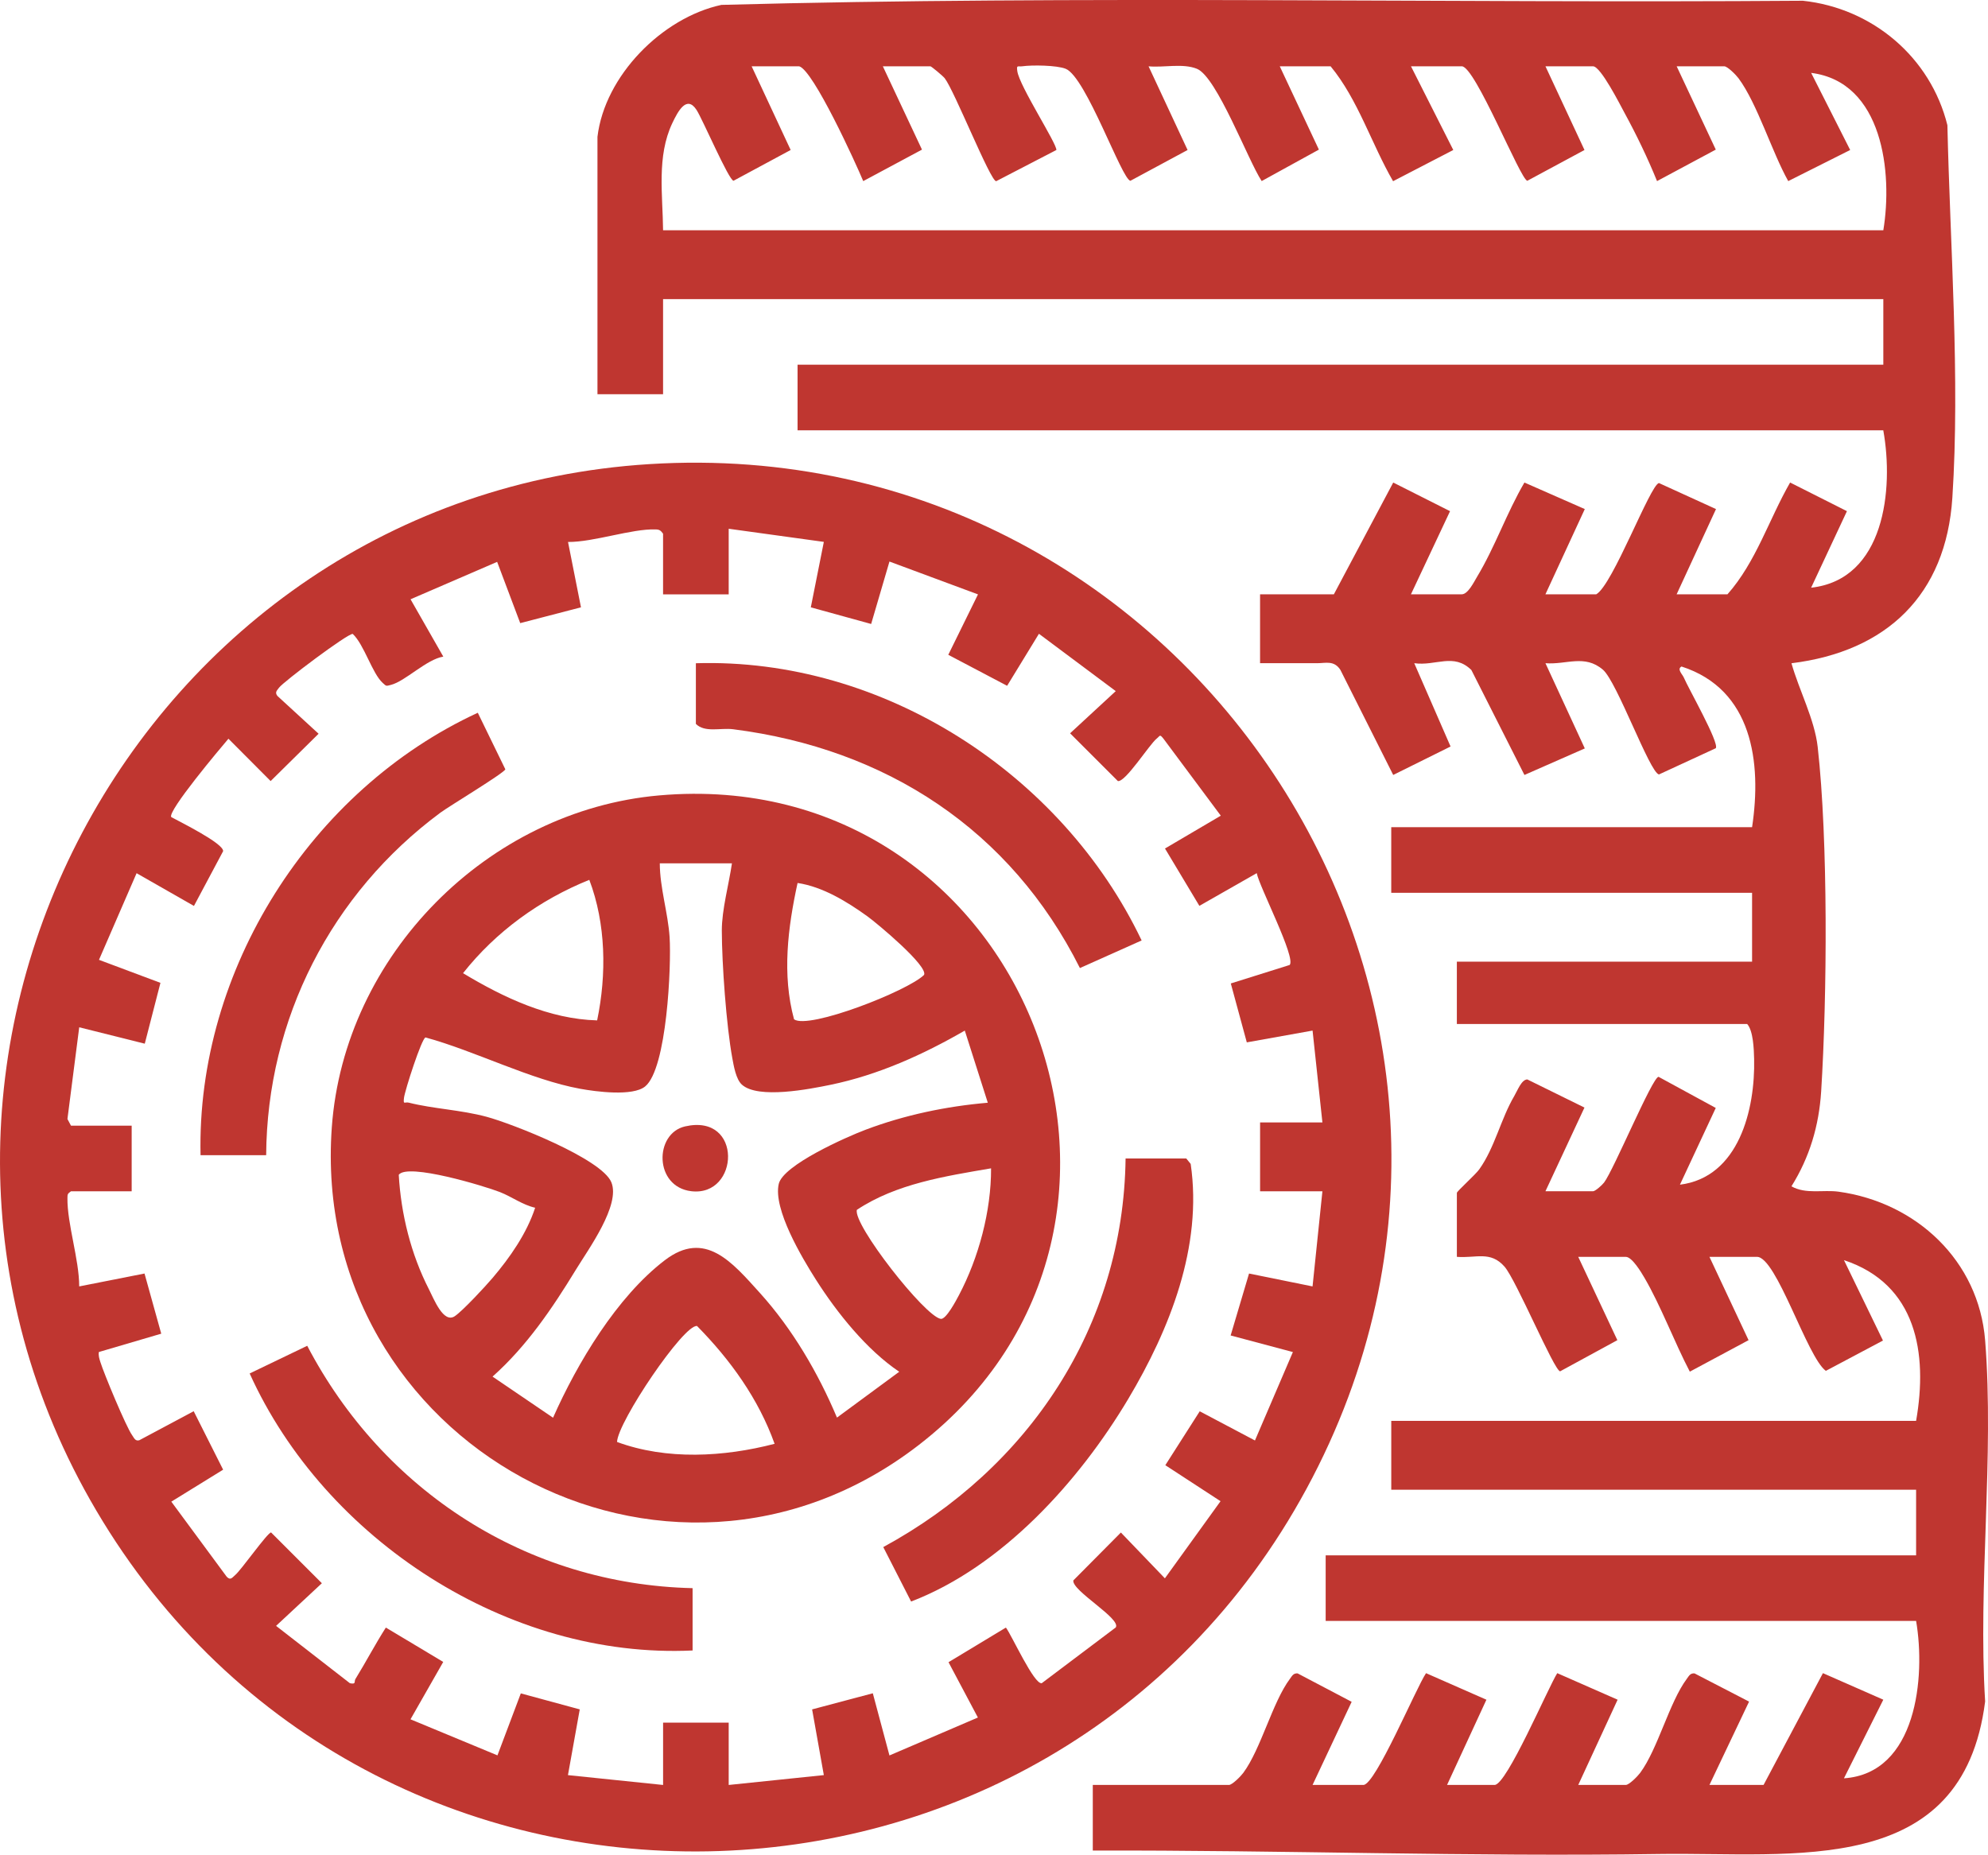 <?xml version="1.0" encoding="UTF-8"?>
<svg id="b" data-name="Layer 2" xmlns="http://www.w3.org/2000/svg" width="254.52" height="237.478" viewBox="0 0 254.52 237.478">
  <defs>
    <style>
      .d {
        fill: #bf3630;
      }
    </style>
  </defs>
  <g id="c" data-name="Layer 1">
    <g>
      <path class="d" d="M76.492,17.518c.93-7.817,8.27-15.25,15.865-16.892,46.06-1.241,92.329-.194,138.465-.53,8.894.952,16.342,7.229,18.5,15.937.342,15.321,1.631,32.404.635,47.7-.81,12.446-8.411,19.687-20.598,21.192.959,3.418,2.958,7.175,3.356,10.71,1.348,11.978,1.213,31.927.445,44.112-.277,4.388-1.477,8.433-3.805,12.154,1.861,1.043,4.051.41,6.043.686,9.93,1.374,17.945,8.824,18.755,19.042,1.176,14.849-.923,31.214,0,46.226-2.878,22.739-24.521,19.272-41.781,19.533-24.186.366-48.309-.507-72.464-.44v-8.399h17.428c.419,0,1.504-1.096,1.828-1.532,2.28-3.069,3.728-9.034,5.99-12.067.274-.367.429-.726.982-.683l6.914,3.637-5.005,10.644h6.509c1.541,0,6.765-12.472,8.02-14.312l7.729,3.399-5.04,10.912h6.089c1.547,0,6.847-12.456,8.02-14.312l7.728,3.398-5.04,10.913h6.089c.419,0,1.504-1.096,1.828-1.532,2.28-3.069,3.728-9.034,5.99-12.067.273-.367.428-.725.981-.682l6.982,3.612-5.072,10.668h6.929l7.6-14.312,7.729,3.399-5.04,10.068c9.34-.631,10.464-13.013,9.239-20.154h-75.593v-8.399h75.593v-8.399h-67.194v-8.819h67.194c1.519-8.68.054-17.503-9.235-20.578l4.992,10.297-7.313,3.879c-2.395-1.733-6.316-14.596-8.813-14.596h-6.089l5.008,10.667-7.521,4.032c-1.956-3.736-3.73-8.475-5.818-12.038-.407-.695-1.581-2.661-2.378-2.661h-6.089l5.008,10.667-7.326,3.988c-.757-.056-5.628-11.71-7.122-13.406-1.811-2.056-3.642-1.057-6.099-1.25v-8.189c0-.208,2.365-2.315,2.865-3.014,1.994-2.786,2.758-6.458,4.477-9.38.433-.736.931-2.12,1.678-2.134l7.316,3.602-4.996,10.717h6.089c.292,0,1.16-.783,1.411-1.109,1.229-1.589,6.18-13.488,6.98-13.547l7.326,3.988-4.586,9.826c7.551-.945,9.645-9.656,9.498-16.096-.029-1.288-.116-3.624-.892-4.48h-37.167v-7.979h37.797v-8.819h-46.196v-8.399h46.196c1.253-8.297.044-17.654-9.032-20.575-.629.327.122,1.012.284,1.396.586,1.391,4.582,8.392,4.101,9.066l-7.279,3.361c-1.195-.277-5.369-11.878-7.172-13.416-2.345-2-4.661-.62-7.356-.829l5.038,10.911-7.728,3.398-6.794-13.439c-2.281-2.23-4.533-.484-7.314-.871l4.65,10.666-7.343,3.643-6.767-13.462c-.81-1.234-1.872-.849-2.931-.849h-7.349v-8.819h9.449l7.6-14.312,7.274,3.667-5.005,10.644h6.509c.794,0,1.572-1.607,1.954-2.24,2.307-3.824,3.805-8.218,6.066-12.071l7.728,3.398-5.04,10.913h6.509c2.12-1.214,6.89-13.985,8.021-14.247l7.308,3.334-5.04,10.913h6.509c3.66-4.135,5.307-9.594,8.02-14.312l7.274,3.667-4.585,9.8c9.4-1.041,10.599-12.58,9.239-20.154H102.11v-8.399h139.008v-8.399H84.891v12.179h-8.399V17.518ZM102.32,8.488h-6.089l4.996,10.717-7.314,3.939c-.602-.044-3.956-7.869-4.737-9.07-1.26-1.938-2.374.162-3.099,1.689-2.023,4.26-1.222,9.196-1.185,13.724h156.226c1.215-7.344-.054-19.004-9.239-20.154l4.996,9.873-7.929,3.982c-2.074-3.682-3.962-9.928-6.368-13.167-.324-.436-1.409-1.532-1.828-1.532h-6.089l5.008,10.667-7.521,4.032c-1.195-2.942-2.615-5.895-4.134-8.682-.615-1.128-3.074-6.017-4.062-6.017h-6.089l4.996,10.717-7.314,3.939c-.861-.063-6.672-14.656-8.391-14.656h-6.509l5.416,10.717-7.708,3.995c-2.758-4.767-4.499-10.481-7.998-14.712h-6.509l5.008,10.667-7.323,4.027c-1.753-2.652-5.738-13.346-8.293-14.376-1.821-.735-4.259-.129-6.189-.316l4.994,10.715-7.314,3.939c-1.08-.08-5.672-13.281-8.29-14.337-1.149-.463-4.298-.498-5.57-.32-.555.078-.75-.225-.625.629.284,1.931,5.062,9.259,5.001,10.089l-7.708,3.995c-.737.01-5.34-11.577-6.587-13.183-.224-.289-1.712-1.528-1.831-1.528h-6.089l5.008,10.667-7.521,4.032c-.984-2.367-6.383-14.187-8.196-14.699Z"/>
      <path class="d" d="M83.125,59.427c69.611-4.357,117.539,69.527,84.152,131.188-32.84,60.65-119.923,62.247-154.957,2.786C-21.236,136.448,17.52,63.533,83.125,59.427ZM84.891,76.103v-7.769c-.3-.395-.432-.53-.945-.547-3.076-.103-7.917,1.631-11.223,1.608l1.658,8.368-7.778,2.023-2.954-7.844-11.087,4.79,4.193,7.343c-2.15.342-4.878,3.165-6.713,3.621-.636.158-.554.189-1.043-.253-1.346-1.214-2.371-4.895-3.834-6.274-.57-.135-8.912,6.143-9.439,6.882-.265.371-.578.586-.203,1.064l5.266,4.835-6.14,6.059-5.402-5.422c-1.042,1.22-7.833,9.29-7.323,10.033,1.139.623,6.727,3.379,6.642,4.368l-3.736,7.01-7.343-4.193-4.814,11.093,7.868,2.948-2.006,7.789-8.392-2.1-1.509,11.743.455.856h7.769v8.399h-7.769c-.435.312-.449.372-.455.857-.042,3.318,1.502,7.839,1.507,11.325l8.361-1.651,2.142,7.703-7.987,2.348c-.072.454.058.848.191,1.275.461,1.489,3.299,8.312,4.067,9.373.249.345.393.805.926.646l6.958-3.713,3.768,7.485-6.633,4.094,7.094,9.616c.499.519.711.084,1.071-.209.764-.622,4.157-5.466,4.608-5.463l6.502,6.501-5.864,5.46,9.451,7.343c.85.18.509-.212.708-.535,1.335-2.168,2.529-4.45,3.896-6.591l7.346,4.4-4.19,7.346,11.132,4.617,2.991-7.935,7.546,2.048-1.512,8.417,12.181,1.26v-7.979h8.399v7.979l12.18-1.262-1.5-8.414,7.771-2.065,2.131,7.962,11.323-4.856-3.761-7.083,7.347-4.436c.755,1,3.614,7.341,4.592,7.121l9.469-7.133c.752-1.111-5.654-4.722-5.427-6.024l6.087-6.133,5.634,5.865,7.124-9.876-7.069-4.61,4.405-6.902,7.07,3.737,4.857-11.322-7.97-2.123,2.356-7.931,8.131,1.65,1.262-12.178h-7.979v-8.819h7.979l-1.26-11.761-8.42,1.51-2.049-7.544,7.532-2.365c.87-.874-3.899-10.05-4.209-11.759l-7.346,4.187-4.402-7.341,7.144-4.203-7.35-9.873c-.492-.603-.406-.36-.854,0-.955.767-4.001,5.612-4.974,5.438l-6.117-6.115,5.847-5.4-9.835-7.342-4.072,6.66-7.535-3.968,3.804-7.735-11.334-4.206-2.344,7.994-7.725-2.13,1.668-8.381-12.181-1.682v8.399h-8.399Z"/>
      <path class="d" d="M84.387,101.846c46.831-4.127,69.926,54.858,33.218,83.193-32.283,24.919-78.025-.31-75.125-40.688,1.581-22.02,19.94-40.57,41.907-42.506ZM93.711,110.54h-9.239c.007,3.136,1.054,6.354,1.256,9.454.236,3.631-.338,16.839-3.132,19.118-1.586,1.294-6.295.667-8.307.3-6.383-1.167-13.469-4.845-19.811-6.576-.497.126-2.645,6.79-2.757,7.746-.109.937.09.472.622.606,3.142.794,6.655.917,9.961,1.809,3.27.882,14.734,5.372,15.968,8.386,1.196,2.922-2.949,8.579-4.545,11.197-3.027,4.965-6.305,9.796-10.666,13.684l7.745,5.263c3.097-6.982,8.153-15.46,14.306-20.162,5.154-3.939,8.608.236,12.175,4.184,4.166,4.61,7.467,10.259,9.869,15.964l7.973-5.871c-4.151-2.788-7.956-7.523-10.674-11.802-1.782-2.806-5.498-9.03-4.751-12.252.563-2.428,8.693-6.019,11.113-6.933,5.007-1.89,10.309-2.998,15.65-3.46l-2.945-9.237c-5.338,3.083-11.115,5.692-17.198,6.944-2.673.55-9.268,1.852-11.343-.025-.758-.686-1.041-2.394-1.225-3.395-.764-4.156-1.335-12.081-1.342-16.334-.005-2.655.909-5.946,1.296-8.607ZM76.451,130.653c1.228-5.909,1.13-12.382-1.003-17.996-6.312,2.541-11.951,6.615-16.166,11.951,5.178,3.122,11.03,5.882,17.17,6.045ZM102.112,113.058c-1.246,5.71-2.006,11.717-.452,17.457,1.874,1.343,14.586-3.639,16.646-5.687.544-1.137-6.026-6.615-7.244-7.492-2.609-1.879-5.715-3.792-8.95-4.278ZM126.884,149.596c-5.873,1.008-12.141,1.964-17.179,5.314-.538,1.848,8.691,13.649,10.742,13.961.675.102,1.984-2.392,2.32-3.028,2.535-4.801,4.14-10.793,4.117-16.247ZM68.513,154.641c-1.627-.372-2.973-1.403-4.509-2.006-1.906-.748-11.824-3.761-12.952-2.212.289,5.044,1.559,10.155,3.863,14.661.63,1.231,1.864,4.437,3.323,3.434,1.044-.718,3.866-3.762,4.805-4.864,2.228-2.614,4.399-5.726,5.471-9.012ZM99.17,184.868c-2.06-5.761-5.671-10.763-9.927-15.082-1.679-.282-10.166,12.295-10.244,14.846,6.353,2.344,13.684,1.923,20.171.237Z"/>
      <path class="d" d="M151.876,148.336l.565.695c1.544,10.55-2.676,21.172-7.995,30.092-6.308,10.578-16.146,21.471-27.799,25.942l-3.563-6.973c18.611-10.118,30.744-28.211,31.023-49.756h7.769Z"/>
      <path class="d" d="M89.091,84.922c23.941-.733,46.874,14.132,57.07,35.495l-7.902,3.534c-8.88-17.703-24.81-28.084-44.392-30.576-1.62-.206-3.615.468-4.776-.684v-7.769Z"/>
      <path class="d" d="M34.076,147.916h-8.399c-.536-23.707,14.107-46.769,35.495-56.652l3.526,7.239c-.143.48-7.168,4.704-8.327,5.563-13.942,10.339-22.18,26.386-22.294,43.85Z"/>
      <path class="d" d="M88.671,203.351v7.979c-23.6,1.121-47.082-14.189-56.708-35.468l7.37-3.545c9.722,18.586,28.152,30.545,49.338,31.034Z"/>
      <path class="d" d="M87.709,144.227c7.437-1.701,6.969,9.036.792,8.298-4.772-.57-4.752-7.392-.792-8.298Z"/>
    </g>
  </g>
</svg>